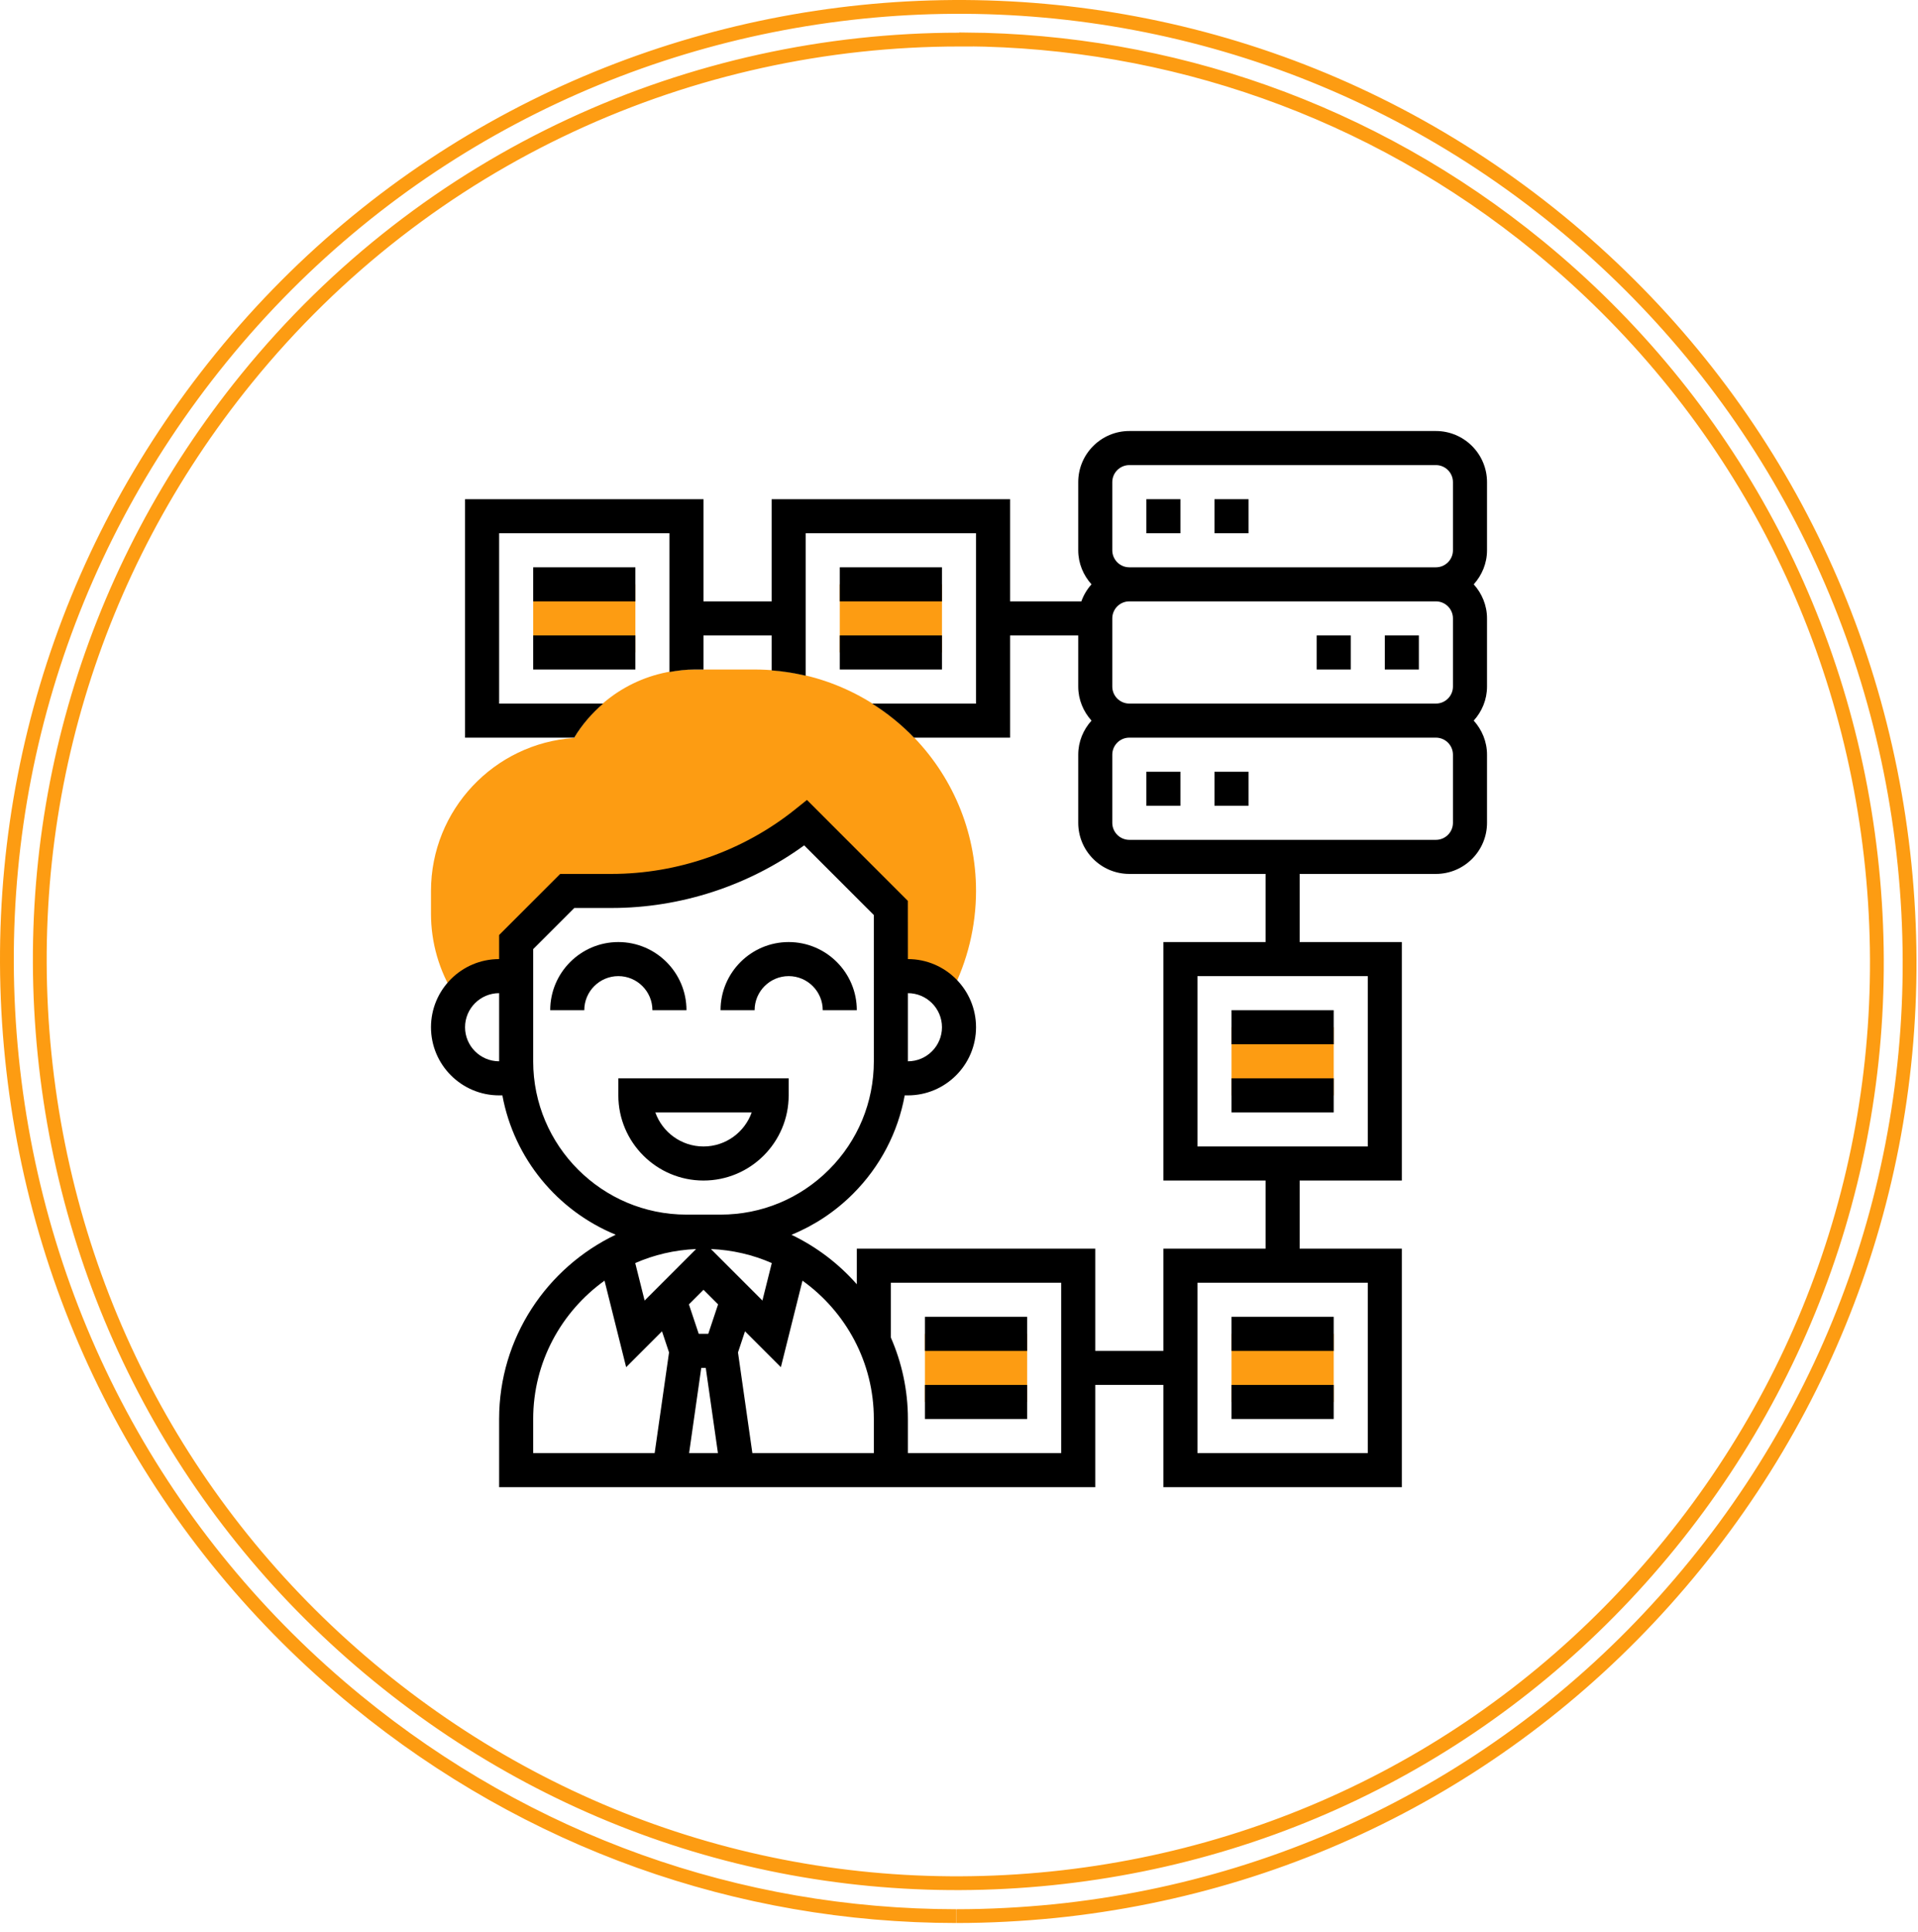 <svg width="139" height="140" viewBox="0 0 139 140" fill="none" xmlns="http://www.w3.org/2000/svg">
<g clip-path="url(#clip0_202_2707)">
<path d="M69.322 138.85C71.686 138.849 74.049 138.724 76.424 138.488H76.426C94.748 136.612 111.244 127.701 122.877 113.37C134.509 99.054 139.897 81.038 138.027 62.65C136.158 44.262 127.266 27.706 113.002 16.03C83.544 -8.074 40.029 -3.625 16.014 25.941C4.381 40.257 -1.006 58.273 0.863 76.661C2.733 95.049 11.611 111.606 25.889 123.281C38.307 133.439 53.51 138.847 69.308 138.85M69.514 2.869H70.014V2.857C84.629 2.967 99.319 7.886 111.503 17.853C125.287 29.14 133.87 45.123 135.671 62.875C137.473 80.628 132.274 98.022 121.042 111.857C109.81 125.692 93.886 134.306 76.2 136.114C58.501 137.922 41.185 132.704 27.402 121.431C13.618 110.158 5.035 94.175 3.233 76.422C1.432 58.669 6.631 41.276 17.863 27.441C31.004 11.252 50.176 2.869 69.514 2.869Z" stroke="#FD9C12"/>
<path d="M89.25 96.656H96.656V101.594H89.25V96.656Z" fill="#FD9C12"/>
<path d="M89.25 74.438H96.656V79.375H89.25V74.438Z" fill="#FD9C12"/>
<path d="M60.859 42.344H68.266V47.281H60.859V42.344Z" fill="#FD9C12"/>
<path d="M38.641 42.344H46.047V47.281H38.641V42.344Z" fill="#FD9C12"/>
<path d="M67.031 96.656H74.438V101.594H67.031V96.656Z" fill="#FD9C12"/>
<path d="M54.688 48.516H50.333C46.709 48.516 43.426 50.399 41.599 53.478C35.819 53.863 31.234 58.687 31.234 64.562V66.208C31.234 68.309 31.826 70.358 32.948 72.134L33.098 72.372C33.762 71.385 34.892 70.734 36.172 70.734H37.406V68.266L41.109 64.562H44.315C49.431 64.562 54.395 62.821 58.388 59.623L64.56 65.794L64.561 70.734H65.797C67.023 70.734 68.102 71.337 68.775 72.255L68.947 71.923C70.116 69.657 70.734 67.112 70.734 64.562C70.734 55.715 63.535 48.516 54.688 48.516Z" fill="#FD9C12"/>
<path d="M107.766 34.938C107.766 32.896 106.104 31.234 104.062 31.234H81.844C79.802 31.234 78.141 32.896 78.141 34.938V39.875C78.141 40.827 78.512 41.687 79.103 42.344C78.781 42.7 78.532 43.117 78.368 43.578H73.203V36.172H55.922V43.578H50.984V36.172H33.703V53.453H41.615C42.182 52.504 42.899 51.684 43.711 50.984H36.172V38.641H48.516V48.696C49.109 48.59 49.713 48.516 50.333 48.516H50.984V46.047H55.922V48.579C56.765 48.643 57.588 48.774 58.391 48.965V38.641H70.734V50.984H63.2C64.312 51.684 65.333 52.51 66.24 53.453H73.203V46.047H78.141V49.75C78.141 50.702 78.512 51.562 79.103 52.219C78.511 52.875 78.141 53.736 78.141 54.688V59.625C78.141 61.667 79.802 63.328 81.844 63.328H91.719V68.266H84.312V85.547H91.719V90.484H84.312V97.891H79.375V90.484H62.094V93.063C60.779 91.569 59.172 90.347 57.36 89.478C59.009 88.804 60.524 87.805 61.821 86.507C63.792 84.535 65.075 82.061 65.566 79.375H65.797C68.52 79.375 70.734 77.16 70.734 74.438C70.734 71.715 68.52 69.5 65.797 69.5L65.794 65.283L58.48 57.968L57.617 58.66C53.857 61.67 49.133 63.328 44.315 63.328H40.598L36.172 67.755V69.5C33.449 69.5 31.234 71.715 31.234 74.438C31.234 77.16 33.449 79.375 36.172 79.375H36.408C37.254 83.962 40.408 87.745 44.622 89.472C39.634 91.858 36.172 96.94 36.172 102.828V107.766H64.562H65.797H79.375V100.359H84.312V107.766H101.594V90.484H94.188V85.547H101.594V68.266H94.188V63.328H104.062C106.104 63.328 107.766 61.667 107.766 59.625V54.688C107.766 53.736 107.394 52.875 106.803 52.219C107.395 51.562 107.766 50.702 107.766 49.75V44.812C107.766 43.861 107.394 43 106.803 42.344C107.394 41.687 107.766 40.827 107.766 39.875V34.938ZM46.716 94.242L46.037 91.527C47.397 90.93 48.885 90.579 50.446 90.511L46.716 94.242ZM50.821 99.125H51.148L52.03 105.297H49.94L50.821 99.125ZM51.329 96.656H50.639L49.926 94.521L50.984 93.464L52.041 94.521L51.329 96.656ZM51.523 90.511C53.084 90.579 54.572 90.929 55.932 91.527L55.253 94.242L51.523 90.511ZM65.797 71.969C67.158 71.969 68.266 73.076 68.266 74.438C68.266 75.799 67.158 76.906 65.797 76.906V71.969ZM33.703 74.438C33.703 73.076 34.81 71.969 36.172 71.969V76.906C34.81 76.906 33.703 75.799 33.703 74.438ZM49.75 88.016C43.624 88.016 38.641 83.031 38.641 76.906V68.777L41.62 65.797H44.315C49.322 65.797 54.237 64.192 58.279 61.259L63.327 66.307L63.328 76.905C63.328 79.873 62.173 82.663 60.074 84.762C57.977 86.859 55.186 88.016 52.219 88.016H49.75ZM38.641 102.828C38.641 98.698 40.687 95.044 43.811 92.802L45.378 99.071L47.976 96.472L48.486 98.003L47.444 105.297H38.641V102.828ZM63.328 105.297H54.525L53.483 98.003L53.992 96.472L56.591 99.071L58.157 92.802C61.282 95.044 63.328 98.698 63.328 102.828V105.297ZM76.906 105.297H65.797V102.828C65.797 100.73 65.353 98.736 64.562 96.925V92.953H76.906V105.297ZM99.125 105.297H86.781V92.953H99.125V105.297ZM99.125 83.078H86.781V70.734H99.125V83.078ZM80.609 34.938C80.609 34.257 81.162 33.703 81.844 33.703H104.062C104.744 33.703 105.297 34.257 105.297 34.938V39.875C105.297 40.555 104.744 41.109 104.062 41.109H81.844C81.162 41.109 80.609 40.555 80.609 39.875V34.938ZM105.297 44.812V49.75C105.297 50.43 104.744 50.984 104.062 50.984H81.844C81.162 50.984 80.609 50.43 80.609 49.75V44.812C80.609 44.132 81.162 43.578 81.844 43.578H104.062C104.744 43.578 105.297 44.132 105.297 44.812ZM105.297 59.625C105.297 60.305 104.744 60.859 104.062 60.859H81.844C81.162 60.859 80.609 60.305 80.609 59.625V54.688C80.609 54.007 81.162 53.453 81.844 53.453H104.062C104.744 53.453 105.297 54.007 105.297 54.688V59.625Z" fill="black"/>
<path d="M89.25 73.203H96.656V75.672H89.25V73.203Z" fill="black"/>
<path d="M89.25 78.141H96.656V80.609H89.25V78.141Z" fill="black"/>
<path d="M89.25 95.422H96.656V97.891H89.25V95.422Z" fill="black"/>
<path d="M89.25 100.359H96.656V102.828H89.25V100.359Z" fill="black"/>
<path d="M67.031 95.422H74.438V97.891H67.031V95.422Z" fill="black"/>
<path d="M67.031 100.359H74.438V102.828H67.031V100.359Z" fill="black"/>
<path d="M60.859 41.109H68.266V43.578H60.859V41.109Z" fill="black"/>
<path d="M60.859 46.047H68.266V48.516H60.859V46.047Z" fill="black"/>
<path d="M38.641 41.109H46.047V43.578H38.641V41.109Z" fill="black"/>
<path d="M38.641 46.047H46.047V48.516H38.641V46.047Z" fill="black"/>
<path d="M83.078 36.172H85.547V38.641H83.078V36.172Z" fill="black"/>
<path d="M88.016 36.172H90.484V38.641H88.016V36.172Z" fill="black"/>
<path d="M83.078 55.922H85.547V58.391H83.078V55.922Z" fill="black"/>
<path d="M88.016 55.922H90.484V58.391H88.016V55.922Z" fill="black"/>
<path d="M100.359 46.047H102.828V48.516H100.359V46.047Z" fill="black"/>
<path d="M95.422 46.047H97.891V48.516H95.422V46.047Z" fill="black"/>
<path d="M57.156 79.375V78.141H44.812V79.375C44.812 82.778 47.581 85.547 50.984 85.547C54.388 85.547 57.156 82.778 57.156 79.375ZM50.984 83.078C49.375 83.078 48.002 82.046 47.492 80.609H54.476C53.967 82.046 52.594 83.078 50.984 83.078Z" fill="black"/>
<path d="M47.281 73.203H49.75C49.75 70.48 47.535 68.266 44.812 68.266C42.09 68.266 39.875 70.48 39.875 73.203H42.344C42.344 71.842 43.451 70.734 44.812 70.734C46.174 70.734 47.281 71.842 47.281 73.203Z" fill="black"/>
<path d="M57.156 70.734C58.518 70.734 59.625 71.842 59.625 73.203H62.094C62.094 70.48 59.879 68.266 57.156 68.266C54.433 68.266 52.219 70.48 52.219 73.203H54.688C54.688 71.842 55.795 70.734 57.156 70.734Z" fill="black"/>
</g>
<defs>
<clipPath id="clip0_202_2707">
<rect width="139" height="140" fill="white"/>
</clipPath>
</defs>
</svg>
